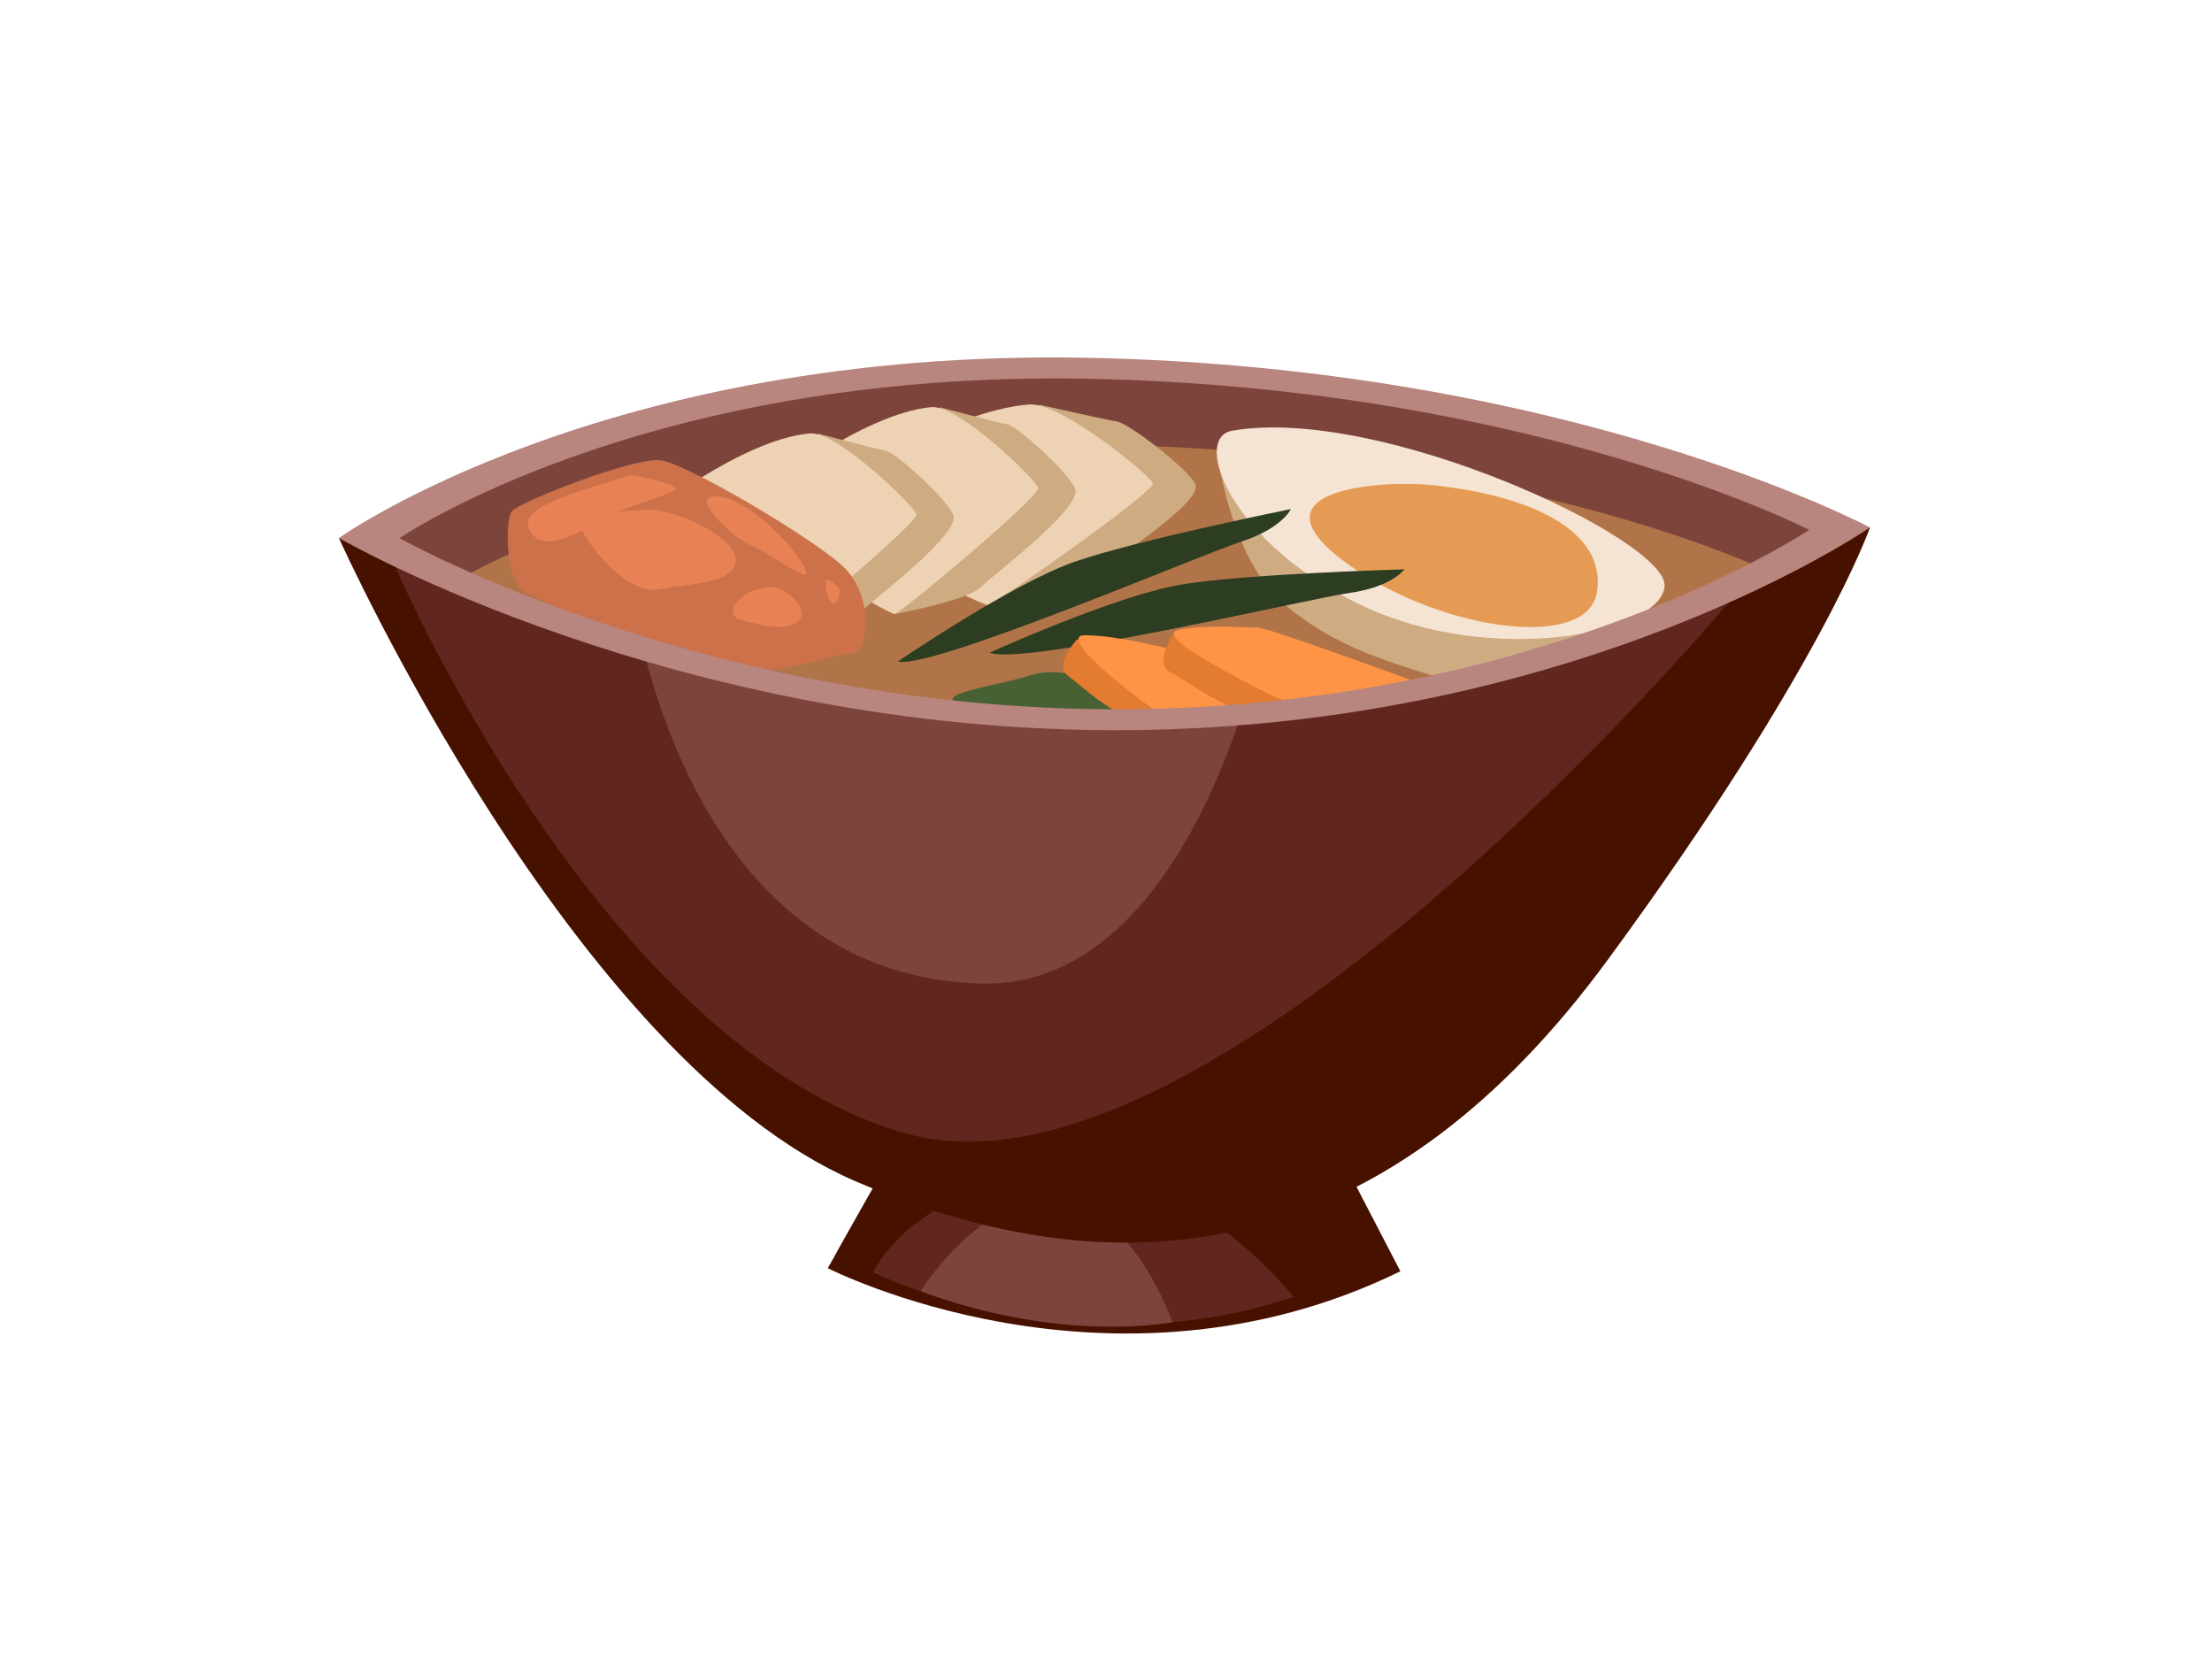 <?xml version="1.0" encoding="utf-8"?>
<!-- Generator: Adobe Illustrator 17.0.0, SVG Export Plug-In . SVG Version: 6.00 Build 0)  -->
<!DOCTYPE svg PUBLIC "-//W3C//DTD SVG 1.1//EN" "http://www.w3.org/Graphics/SVG/1.1/DTD/svg11.dtd">
<svg version="1.1" id="Layer_1" xmlns="http://www.w3.org/2000/svg" xmlns:xlink="http://www.w3.org/1999/xlink" x="0px" y="0px"
	 width="800px" height="600px" viewBox="0 0 800 600" enable-background="new 0 0 800 600" xml:space="preserve">
<g>
	<path fill="#471100" d="M320.781,420.72c0,0-15.846,27.785-21.384,37.939c0,0,102.309,52.401,207.071,1.118l-21.535-41.472
		L320.781,420.72z"/>
	<path fill="#61261D" d="M315.784,460.151c0,0,71.339,35.759,152.128,8.906c0,0-40.001-51.321-89.55-44.752
		C328.795,430.891,315.784,460.151,315.784,460.151z"/>
	<path fill="#7D443B" d="M332.958,466.986c0,0,20.808-33.796,48.163-33.197c27.369,0.596,42.939,44.381,42.939,44.381
		S384.708,486.17,332.958,466.986z"/>
	<path fill="#471100" d="M122.566,194.584c0,0,84.576,188.527,186.671,232.555c102.089,44.046,194.801,25.499,272.194-79.964
		c77.396-105.477,94.872-156.416,94.872-156.416L122.566,194.584z"/>
	<path fill="#61261D" d="M143.006,205.076c0,0,74.347,173.843,184.729,204.88c110.355,31.026,297.377-191.929,297.377-191.929
		L143.006,205.076z"/>
	<path fill="#7D443B" d="M226.48,201.854c0,0,13.622,150.31,127.915,153.871c74.634,2.331,100.439-118.503,100.439-118.503
		L226.48,201.854z"/>
	<path fill="#7D443B" d="M133.31,194.509c0,0,126.045,66.191,274.42,64.868c148.37-1.303,257-67.549,257-67.549
		s-113.019-55.502-270.972-58.591C235.805,130.153,133.31,194.509,133.31,194.509z"/>
	<path fill="#B07448" d="M165.931,209.628c60.791,29.546,159.435,50.479,241.799,49.749c82.231-0.727,194.596-32.783,230.088-53.47
		c0,0-86.603-42.045-236.831-44.983C250.771,157.991,165.931,209.628,165.931,209.628z"/>
	<path fill="#CFAB82" d="M357.038,218.843c0,0,30.122-4.525,35.965-9.213c7.435-5.953,43.174-28.333,39.216-34.798
		c-3.958-6.471-24.169-21.804-28.33-22.418c-4.166-0.622-28.067-6.051-28.067-6.051S354.38,218.687,357.038,218.843z"/>
	<path fill="#EDD2B4" d="M304.098,175.061c0,0,39.419-26.532,68.067-28.776c11.549-0.909,43.805,25.579,44.781,28.504
		c0.973,2.918-58.354,44.668-59.908,44.054C355.489,218.232,317.33,204.057,304.098,175.061z"/>
	<path fill="#CFAB82" d="M323.36,222.098c0,0,26.144-4.768,31.237-9.624c6.465-6.167,37.563-29.364,34.152-36.02
		c-3.405-6.65-20.883-22.386-24.497-23.005c-3.602-0.623-24.317-6.141-24.317-6.141S321.05,221.947,323.36,222.098z"/>
	<path fill="#EDD2B4" d="M277.601,177.155c0,0,34.294-27.491,59.161-29.914c10.023-0.973,37.905,26.22,38.739,29.222
		c0.831,3.011-50.797,46.254-52.141,45.635C322.014,221.466,288.965,206.99,277.601,177.155z"/>
	<path fill="#CFAB82" d="M279.292,231.605c0,0,26.147-4.768,31.237-9.624c6.471-6.161,37.563-29.367,34.155-36.017
		c-3.408-6.648-20.886-22.383-24.494-23.009c-3.607-0.623-24.32-6.135-24.32-6.135S276.984,231.452,279.292,231.605z"/>
	<path fill="#EDD2B4" d="M233.532,186.668c0,0,34.297-27.499,59.167-29.914c10.023-0.981,37.899,26.217,38.736,29.222
		c0.834,3.002-50.8,46.254-52.143,45.629C277.946,230.977,244.902,216.504,233.532,186.668z"/>
	<path fill="#CC714A" d="M191.603,215.027c-9.019-1.549-9.091-26.726-6.517-30.096c2.574-3.37,44.419-19.798,53.918-18.457
		c9.499,1.346,53.284,27.143,65.395,37.925c12.111,10.782,9.864,32.164,3.628,32.027c-6.231-0.13-32.893,9.716-45.681,5.999
		C221.916,230.682,191.603,215.027,191.603,215.027z"/>
	<path fill="#E88154" d="M227.18,172.105c-18.535,5.915-40.985,11.28-35.426,20.169c5.559,8.886,20.947-1.558,25.707-4.592
		c4.757-3.023,25.082-8.839,26.929-10.539C246.228,175.443,229.586,171.347,227.18,172.105z"/>
	<path fill="#E88154" d="M235.064,184.378c-5.695,0.012-23.318,1.097-25.194,4.184c-1.879,3.092,15.591,26.787,27.895,24.621
		c12.314-2.171,27.812-2.076,28.368-10.463C266.697,194.332,244.213,184.349,235.064,184.378z"/>
	<path fill="#E88154" d="M256.581,179.85c-4.464,1.375,7.238,14.053,15.446,17.548c8.211,3.492,22.705,15.779,18.926,7.803
		C287.173,197.216,267.112,176.601,256.581,179.85z"/>
	<path fill="#E88154" d="M278.249,212.335c-11.225,0.941-17.267,10.052-10.098,11.954c7.168,1.897,16.126,4.178,20.542,0.449
		C293.102,221.006,284.83,211.782,278.249,212.335z"/>
	<path fill="#E88154" d="M298.771,209.998c-0.816,2.6,1.563,10.029,3.414,8.029c1.856-1.998,1.381-5.18,1.381-5.18
		S299.301,208.325,298.771,209.998z"/>
	<path fill="#CFAB82" d="M524.548,246.435c-20.663-6.784-40.481-11.309-60.279-28.107c-19.792-16.796-24.19-55.676-24.19-55.676
		c13.839-6.124,145.258,21.694,154.632,58.542C595.638,224.819,524.548,246.435,524.548,246.435z"/>
	<path fill="#F5E4D3" d="M445.555,155.793c-14.479,2.554-0.849,40.545,46.92,63.157c47.763,22.603,108.332,9.821,109.556-6.928
		C603.253,195.27,499.137,146.352,445.555,155.793z"/>
	<path fill="#E69B54" d="M517.791,175.426c-17.334-1.784-65.8,1.138-32.945,26.639c32.852,25.501,89.206,34.199,92.726,12.07
		C581.093,191.998,553.622,179.115,517.791,175.426z"/>
	<path fill="#2D3D21" d="M324.753,239.243c0,0,41.477-28.379,64.251-36.199c22.777-7.823,77.833-18.923,77.833-18.923
		s-3.037,6.943-18.061,11.813C433.762,200.812,336.754,242.286,324.753,239.243z"/>
	<path fill="#2D3D21" d="M357.982,236.015c0,0,46.006-20.886,69.851-24.708c23.848-3.83,80.068-5.4,80.068-5.4
		s-4.262,6.315-19.934,8.561C472.298,216.712,369.239,241.056,357.982,236.015z"/>
	<path fill="#476134" d="M344.858,253.554c-3.532-3.228,19.236-6.32,27.236-9.178c7.994-2.858,19.815-0.51,26.043,3.457
		c6.225,3.961,5.666,12.337,5.666,12.337L344.858,253.554z"/>
	<path fill="#E37B30" d="M389.511,231.214c0,0-8.399,9.224-3.454,12.991c4.948,3.755,17.864,16.083,27.47,16.488
		c9.598,0.408,63.177-3.824,63.177-3.824L389.511,231.214z"/>
	<path fill="#FF9447" d="M418.105,257.055c-4.398-2.481-37.363-27.52-25.513-27.32c11.856,0.185,24.219,3.833,27.612,4.195
		c3.388,0.359,52.665,24.725,52.665,24.725S431.909,264.843,418.105,257.055z"/>
	<path fill="#E37B30" d="M424.043,229.59c0,0-6.546,10.539-0.976,13.379c5.565,2.84,23.582,16.468,33.104,15.197
		c9.52-1.259,63.426-8.816,63.426-8.816L424.043,229.59z"/>
	<path fill="#FF9447" d="M456.982,250.054c-4.427-2.444-41.88-20.588-30.189-22.453c11.7-1.87,24.543-0.426,27.945-0.66
		c3.399-0.235,64.86,22.409,64.86,22.409S482.779,264.29,456.982,250.054z"/>
	<path fill="#B8857F" d="M393.171,129.394c-174.546-3.402-270.604,65.189-270.604,65.189s122.084,70.919,286.045,69.486
		c163.955-1.462,267.692-73.311,267.692-73.311S567.716,132.796,393.171,129.394z M407.928,256.496
		c-150.964,1.17-263.439-61.86-263.439-61.86s88.401-60.803,249.119-57.648c160.718,3.141,260.74,54.659,260.74,54.659
		S558.889,255.329,407.928,256.496z"/>
</g>
</svg>
